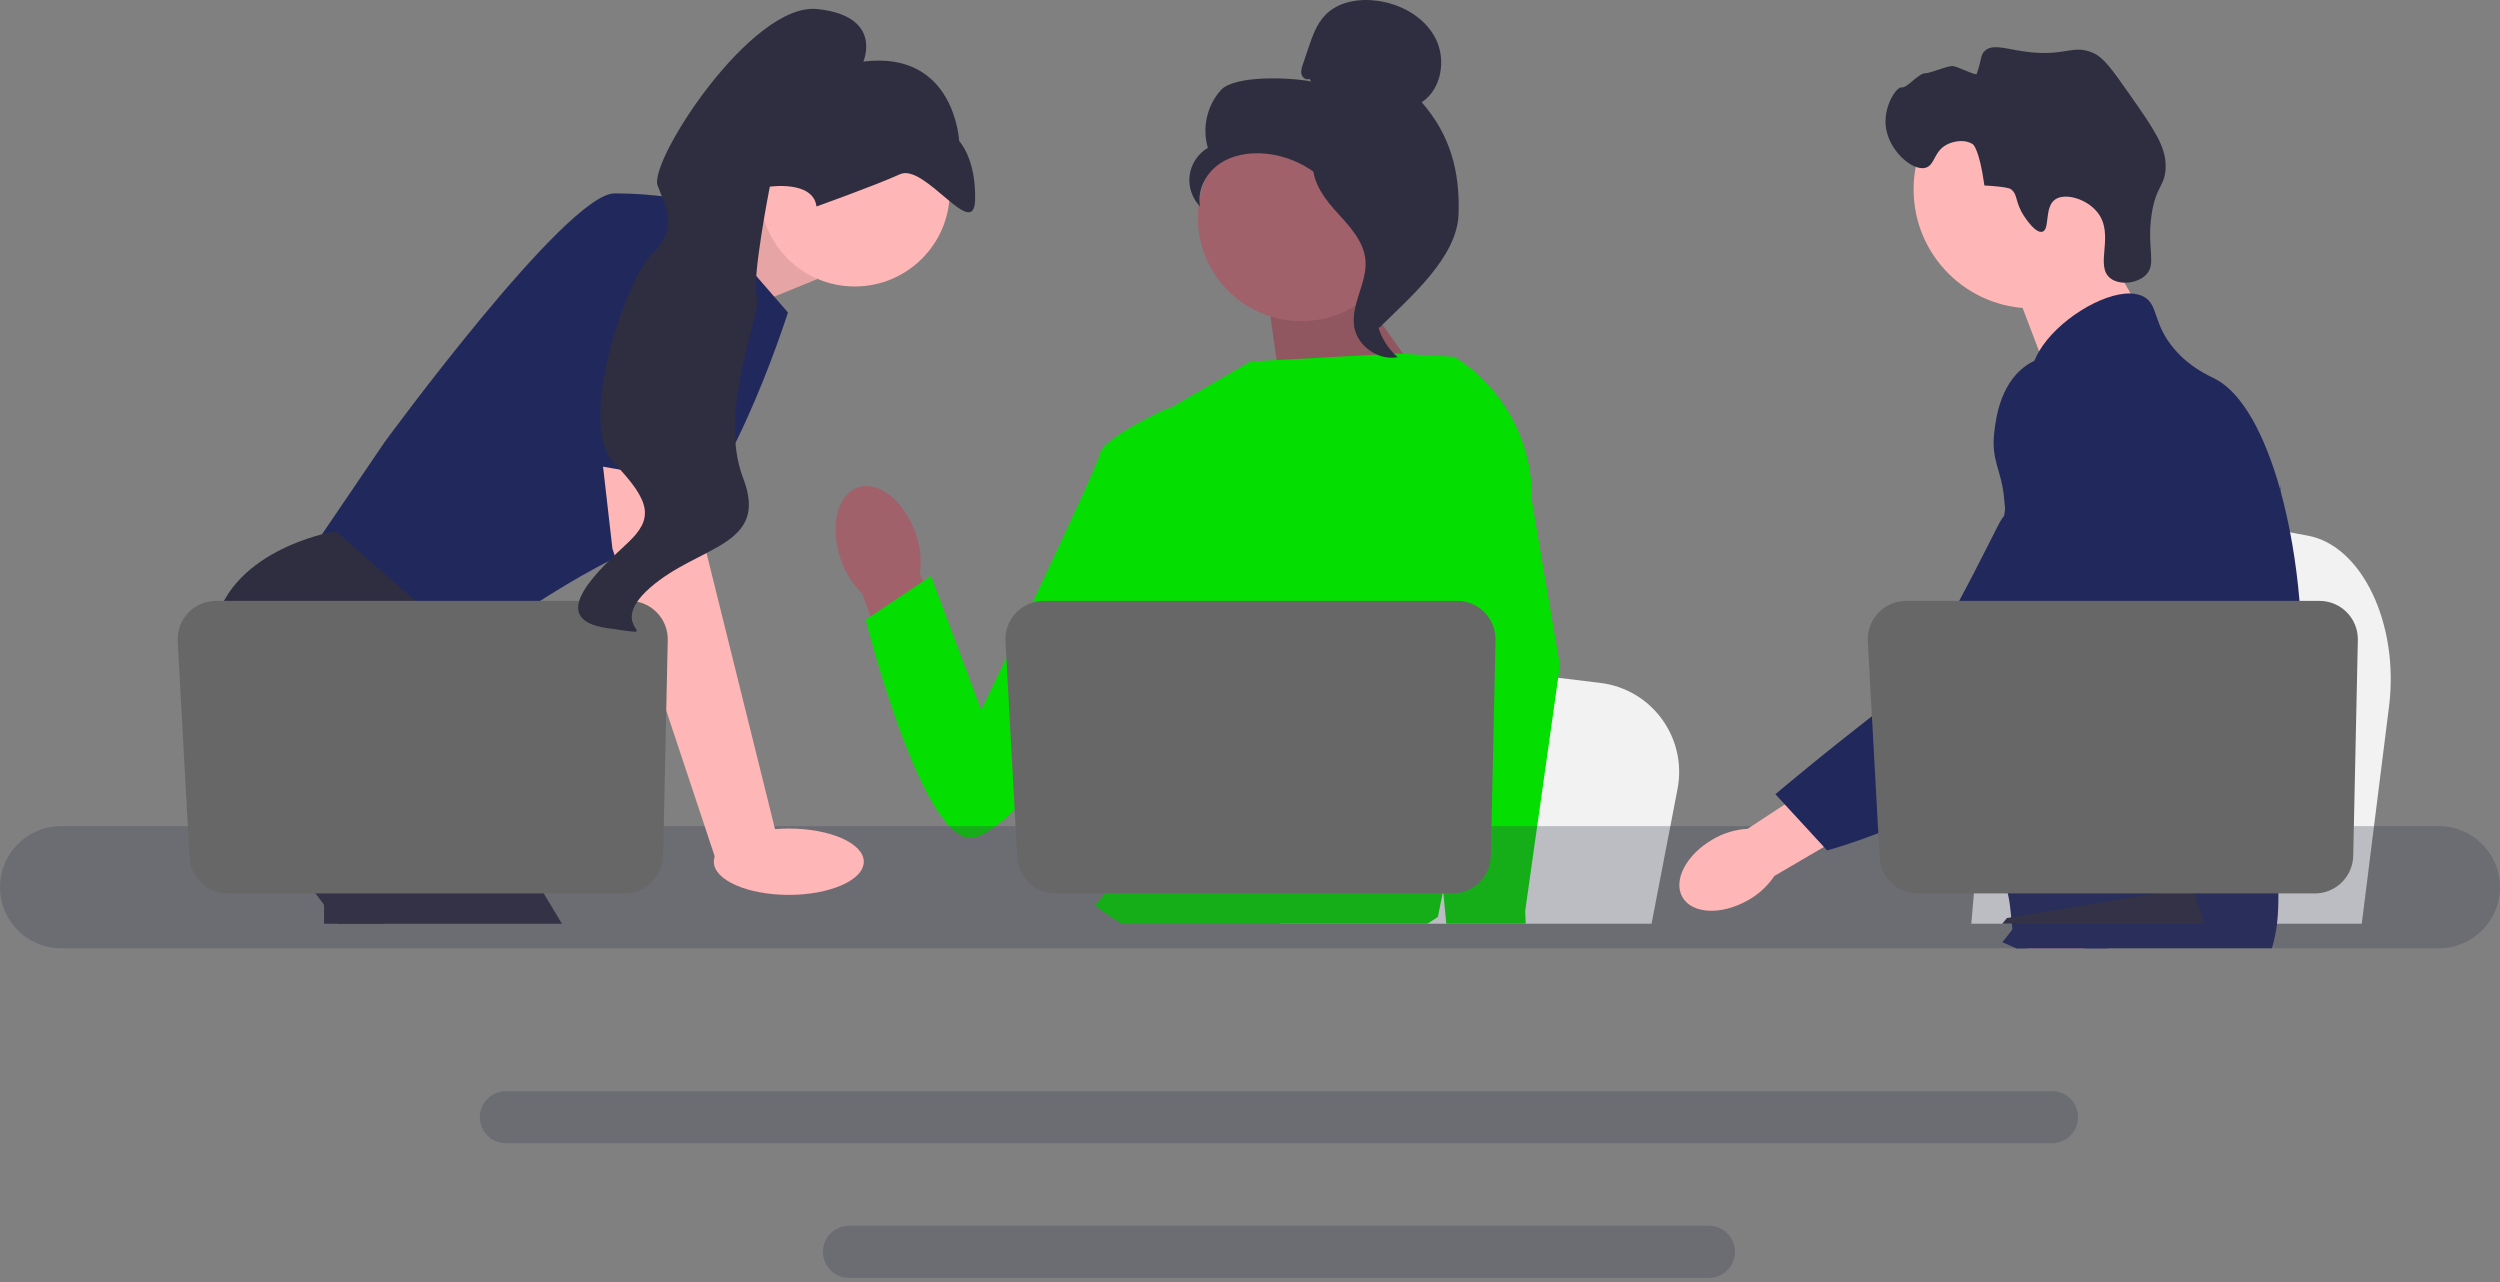<svg width="310" height="159" viewBox="0 0 310 159" fill="none" xmlns="http://www.w3.org/2000/svg">
<rect x="0" y="0" width="310" height="159" fill="#808080" stroke="none"/>
<g clip-path="url(#clip0_132_99)">
<path d="M296.24 87.603L295.269 95.336L292.859 114.542H244.441C244.82 110.237 245.336 104.041 245.889 97.352C245.943 96.684 246 96.012 246.055 95.336C247.439 78.522 248.954 59.495 248.954 59.495L255.32 60.681L267.669 62.977L272.702 63.913L286.178 66.422C292.897 67.67 297.519 77.399 296.24 87.603V87.603Z" fill="#F2F2F2"/>
<path d="M259.617 28.381L265.571 38.8L254.127 46.91L249.245 34.103L259.617 28.381Z" fill="#FFB6B6"/>
<path d="M252.037 38.238C260.183 38.238 266.787 31.634 266.787 23.488C266.787 15.341 260.183 8.737 252.037 8.737C243.89 8.737 237.286 15.341 237.286 23.488C237.286 31.634 243.89 38.238 252.037 38.238Z" fill="#FFB6B6"/>
<path d="M250.978 26.785C249.806 25.003 250.266 24.07 249.286 23.415C249.286 23.415 248.891 23.152 246.067 23.001C245.435 18.451 244.646 17.899 244.646 17.899C243.736 17.263 242.386 17.47 241.546 17.859C239.77 18.681 239.976 20.459 238.78 20.799C237.128 21.268 234.122 18.62 233.826 15.588C233.585 13.115 235.178 10.713 235.81 10.84C236.436 10.966 237.937 9.051 238.747 9.081C239.3 9.101 241.56 8.118 242.168 8.195C242.832 8.279 245.021 9.422 245.113 9.161C245.747 7.347 245.56 6.843 246.098 6.324C247.051 5.405 248.611 6.045 251.057 6.389C256.091 7.096 256.969 5.437 259.549 6.562C260.852 7.13 261.942 8.662 264.07 11.704C267.045 15.958 268.532 18.085 268.542 20.566C268.552 23.096 267.327 22.936 266.788 26.681C266.189 30.851 267.462 32.757 266.072 34.112C264.997 35.158 262.813 35.407 261.665 34.488C259.7 32.915 262.271 29.119 260.097 26.346C258.762 24.644 256.078 23.886 254.848 24.728C253.458 25.679 254.224 28.472 253.246 28.737C252.409 28.963 251.182 27.096 250.978 26.785L250.978 26.785Z" fill="#2F2E41"/>
<path d="M285.338 84.88C284.926 91.914 283.292 94.135 282.72 102.443C282.595 104.267 282.52 106.384 282.52 108.909C282.52 109.553 282.523 110.175 282.523 110.783C282.523 112.078 282.498 113.301 282.348 114.542C282.233 115.533 282.037 116.53 281.711 117.582H249.943C249.939 117.575 249.939 117.567 249.935 117.56C249.75 116.752 249.632 115.98 249.542 115.239C249.514 115.003 249.488 114.771 249.467 114.542C249.438 114.274 249.413 114.009 249.389 113.748C249.292 112.707 249.195 111.724 248.966 110.783C248.659 109.485 248.101 108.262 246.956 107.082C246.488 106.599 246.02 106.223 245.562 105.894C245.472 105.833 245.386 105.773 245.297 105.712C244.031 104.843 242.833 104.217 241.796 102.443C241.778 102.418 241.764 102.389 241.749 102.365C241.571 102.053 241.106 101.238 240.769 100.151C240.415 99.021 240.201 97.601 240.587 96.149C241.506 92.708 244.911 92.365 247.693 88.889C247.994 88.513 248.29 88.099 248.573 87.637C249.832 85.591 250.172 83.789 250.572 81.647C250.636 81.3 250.694 80.957 250.74 80.624C250.776 80.374 250.808 80.127 250.833 79.884C251.055 77.841 250.948 76.082 250.687 74.508C249.836 69.355 247.325 66.165 249.099 61.541C249.657 60.089 250.447 58.998 251.244 58.065C252.932 56.087 254.667 54.803 254.367 52.249C254.063 49.674 252.11 49.32 251.892 47.071C251.781 45.934 252.153 44.736 252.85 43.559V43.555C255.082 39.768 260.654 36.281 264.194 36.392C264.849 36.41 265.428 36.556 265.911 36.839C267.66 37.869 266.93 40.118 269.609 43.273C271.601 45.615 273.854 46.552 274.709 46.996C278.096 48.763 280.849 53.973 282.72 60.636C282.734 60.686 282.748 60.736 282.763 60.79C283.918 64.963 284.733 69.702 285.138 74.508C285.309 76.543 285.409 78.589 285.431 80.613C285.449 82.23 285.413 83.632 285.338 84.88Z" fill="#21295C"/>
<path d="M261.548 108.981L260.901 110.783L260.493 111.913L259.549 114.542L258.454 117.582H251.42L252.6 114.542L253.147 113.126L254.056 110.783L255.579 106.849L261.548 108.981Z" fill="#FFB6B6"/>
<path d="M282.831 60.021C282.813 60.253 282.788 60.511 282.763 60.79C282.484 63.629 281.826 68.711 280.864 74.508C280.356 77.566 279.762 80.824 279.093 84.061C277.656 91.045 275.868 97.923 273.847 102.443C273.486 103.259 273.114 103.995 272.735 104.646C272.445 105.143 272.141 105.633 271.823 106.116C270.793 107.7 269.637 109.202 268.439 110.604C268.393 110.665 268.339 110.722 268.286 110.783C268.093 111.012 267.892 111.237 267.692 111.463C266.712 112.568 265.711 113.598 264.742 114.542C263.561 115.693 262.424 116.713 261.405 117.582H249.982L249.935 117.56L248.29 116.831C248.29 116.831 248.759 116.28 249.542 115.239C249.703 115.028 249.875 114.796 250.061 114.542C250.29 114.231 250.536 113.887 250.801 113.515C251.352 112.736 251.978 111.82 252.65 110.783C253.952 108.777 255.436 106.309 256.934 103.452C257.106 103.119 257.281 102.783 257.457 102.443C257.46 102.432 257.467 102.422 257.471 102.411C257.768 101.832 258.061 101.234 258.354 100.626C260.84 95.455 261.552 91.163 261.755 89.772C262.042 87.805 262.438 85.055 262.331 82.029C262.259 80.034 261.97 77.924 261.28 75.828V75.825C261.137 75.385 260.976 74.945 260.793 74.508C260.468 73.725 260.082 72.953 259.624 72.191C257.603 68.836 255.962 68.697 254.656 65.042C254.27 63.958 253.394 61.512 253.662 58.93V58.926C253.694 58.608 253.748 58.286 253.819 57.964V57.961C253.837 57.871 253.862 57.778 253.888 57.689C254.091 56.899 254.428 56.115 254.939 55.371C255.937 53.927 257.299 53.068 258.519 52.557L258.522 52.553C259.931 51.967 261.147 51.842 261.384 51.82C266.608 51.355 270.66 55.747 272.874 58.147C273.729 59.073 274.512 59.849 275.228 60.482C280.796 65.453 282.323 62.277 282.72 60.636C282.78 60.382 282.813 60.164 282.831 60.021V60.021Z" fill="#21295C"/>
<path d="M282.849 59.835C282.849 59.853 282.845 59.913 282.831 60.014C282.838 59.96 282.842 59.906 282.845 59.856C282.845 59.845 282.845 59.838 282.849 59.835Z" fill="#21295C"/>
<path d="M254.445 135.299H62.736C60.955 135.299 59.503 136.747 59.503 138.528C59.503 140.313 60.955 141.761 62.736 141.761H254.445C256.226 141.761 257.675 140.313 257.675 138.528C257.675 136.747 256.226 135.299 254.445 135.299Z" fill="#3F3D56" fill-opacity="0.3"/>
<path d="M211.901 151.993H105.277C103.496 151.993 102.047 153.442 102.047 155.223C102.047 157.004 103.496 158.456 105.277 158.456H211.901C213.682 158.456 215.134 157.004 215.134 155.223C215.134 153.442 213.682 151.993 211.901 151.993Z" fill="#3F3D56" fill-opacity="0.3"/>
<path d="M84.069 29.067L96.151 23.982L101.333 34.605L88.636 39.788L84.069 29.067Z" fill="#FFB6B6"/>
<path opacity="0.1" d="M84.069 29.067L96.151 23.982L101.333 34.605L88.636 39.788L84.069 29.067Z" fill="black"/>
<path d="M85.786 25.018L97.706 38.751C97.706 38.751 89.414 64.922 81.122 67.254C72.831 69.586 57.543 80.987 57.543 80.987L38.368 68.549L47.697 54.816C47.697 54.816 70.239 23.982 76.199 23.982C82.159 23.982 85.786 25.018 85.786 25.018V25.018Z" fill="#21295C"/>
<path d="M69.682 114.542H41.937L40.182 112.197L33.02 102.623L31.372 100.42C31.372 100.42 25.154 89.019 26.449 78.655C27.745 68.29 41.219 65.958 41.219 65.958H41.773L58.268 80.453L57.284 93.942L62.508 102.623L69.682 114.542Z" fill="#2F2E41"/>
<path d="M47.619 114.542H40.182V103.53L47.619 114.542Z" fill="#2F2E41"/>
<path d="M208.015 97.824L207.09 102.623L204.794 114.542H158.675C159.035 111.871 159.527 108.025 160.053 103.874C160.105 103.46 160.16 103.043 160.211 102.623C161.53 92.188 162.974 80.38 162.974 80.38L169.037 81.116L180.801 82.541L185.594 83.122L198.431 84.679C204.831 85.454 209.233 91.491 208.015 97.824H208.015Z" fill="#F2F2F2"/>
<path d="M273.283 114.542H248.269C248.649 114.094 248.864 113.835 248.864 113.835L256.363 112.596L271.814 110.046C271.814 110.046 272.519 111.868 273.283 114.542V114.542Z" fill="#2F2E41"/>
<path d="M167.177 34.249L178.056 49.634L159.08 50.2L157.043 35.743L167.177 34.249Z" fill="#A0616A"/>
<path opacity="0.1" d="M167.177 34.249L178.056 49.634L159.08 50.2L157.043 35.743L167.177 34.249Z" fill="black"/>
<path d="M113.529 66.125C112.133 62.099 108.924 59.555 106.362 60.444C103.799 61.332 102.854 65.316 104.251 69.344C104.787 70.961 105.702 72.426 106.921 73.616L113.05 90.602L120.96 87.556L114.078 71.134C114.297 69.445 114.109 67.727 113.529 66.125Z" fill="#A0616A"/>
<path d="M187.166 58.286L187.151 73.965L185.693 79.756L182.692 91.667L180.508 102.623L178.881 110.785L178.3 113.7C177.862 113.993 177.427 114.272 176.992 114.542H139.091C136.938 113.249 135.733 112.244 135.733 112.244C135.733 112.244 136.329 111.684 137.01 110.785C138.161 109.266 139.552 106.779 138.7 104.403C138.521 103.905 138.474 103.299 138.529 102.623C138.876 98.161 143.556 90.615 143.556 90.615L142.587 79.416L142.162 74.509L145.158 50.58L154.924 44.903L156.61 44.739L173.253 43.84L180.131 44.237L180.445 44.322L187.166 58.286V58.286Z" fill="#04DE00"/>
<path d="M187.905 114.542H179.614L179.248 110.785L179.241 110.71L181.588 110.549L187.696 110.132L187.802 112.381L187.885 114.107L187.905 114.542Z" fill="#FFB6B6"/>
<path d="M189.947 62.077L193.43 82.513L190.587 102.623L190.144 105.753L189.362 111.28L189.121 112.98L189.129 113.163L189.188 114.542H179.342L178.979 110.785L178.948 110.448L178.207 102.752L178.194 102.623L176.621 86.304L179.705 74.509L179.933 73.641V73.638L181.274 53.443L180.235 44.265L180.225 44.18C180.245 44.193 180.264 44.206 180.284 44.219C180.339 44.252 180.393 44.286 180.445 44.322C186.498 48.162 190.105 54.899 189.947 62.077Z" fill="#04DE00"/>
<path d="M148.685 54.496L144.899 50.579C144.899 50.579 136.793 54.233 136.389 56.261C135.985 58.288 121.674 88.064 121.674 88.064L115.448 71.434L107.343 76.845C107.343 76.845 113.846 102.663 119.928 103.875C126.01 105.087 146.393 73.317 146.393 73.317L148.685 54.496H148.685Z" fill="#04DE00"/>
<path d="M302.429 102.443H7.568C3.394 102.443 0 105.841 0 110.014C0 114.188 3.394 117.582 7.568 117.582H302.429C306.602 117.582 310 114.188 310 110.014C310 105.84 306.602 102.443 302.429 102.443Z" fill="#3F3D56" fill-opacity="0.3"/>
<path d="M185.441 79.373L184.867 106.125C184.812 108.714 182.697 110.785 180.106 110.785H130.895C128.366 110.785 126.278 108.808 126.14 106.283L124.678 79.531C124.529 76.803 126.701 74.509 129.433 74.509H180.68C183.35 74.509 185.498 76.704 185.441 79.373Z" fill="#676767"/>
<path d="M105.997 35.524C112.5 35.524 117.771 30.253 117.771 23.75C117.771 17.248 112.5 11.976 105.997 11.976C99.495 11.976 94.223 17.248 94.223 23.75C94.223 30.253 99.495 35.524 105.997 35.524Z" fill="#FFB6B6"/>
<path d="M86.304 54.557L87.6 68.549L96.41 104.048L88.799 106.716L75.94 68.031L74.164 52.484L86.304 54.557Z" fill="#FFB6B6"/>
<path d="M82.8 79.373L82.227 106.125C82.171 108.714 80.056 110.785 77.466 110.785H28.255C25.726 110.785 23.638 108.808 23.5 106.283L22.037 79.531C21.888 76.803 24.06 74.509 26.792 74.509H78.039C80.709 74.509 82.857 76.704 82.8 79.373Z" fill="#676767"/>
<path d="M97.813 110.966C102.948 110.966 107.111 109.124 107.111 106.853C107.111 104.581 102.948 102.74 97.813 102.74C92.677 102.74 88.514 104.581 88.514 106.853C88.514 109.124 92.677 110.966 97.813 110.966Z" fill="#FFB6B6"/>
<path d="M68.037 56.696L73.349 28.387C73.349 28.387 88.118 26.314 88.636 31.237C89.155 36.16 88.266 60.22 88.266 60.22L68.037 56.696V56.696Z" fill="#21295C"/>
<path d="M101.244 25.602C101.244 25.602 108.528 23.002 111.6 21.604C114.672 20.205 120.776 29.96 120.911 24.808C121.047 19.656 118.938 17.495 118.938 17.495C118.938 17.495 118.412 6.225 107.056 7.634C107.056 7.634 109.554 1.995 101.355 1.123C93.157 0.251 80.402 20.049 81.544 23.008C82.687 25.967 84.056 28.413 80.815 31.576C77.574 34.74 71.506 52.594 76.123 57.399C80.74 62.203 81.043 64.288 77.88 67.277C74.716 70.266 67.239 76.765 75.323 77.893C83.409 79.022 74.584 78.179 80.611 72.877C86.639 67.575 95.434 67.792 92.15 59.285C88.866 50.779 94.572 38.589 93.858 36.74C93.144 34.891 95.457 23.148 95.457 23.148C95.457 23.148 100.842 22.357 101.244 25.602V25.602Z" fill="#2F2E41"/>
<path d="M161.361 39.818C168.439 39.818 174.178 34.079 174.178 27.001C174.178 19.922 168.439 14.184 161.361 14.184C154.282 14.184 148.544 19.922 148.544 27.001C148.544 34.079 154.282 39.818 161.361 39.818Z" fill="#A0616A"/>
<path d="M162.384 9.77C162.013 9.986 161.516 9.659 161.397 9.246C161.278 8.833 161.417 8.395 161.554 7.988L162.246 5.94C162.736 4.487 163.257 2.984 164.319 1.878C165.922 0.21 168.47 -0.215 170.764 0.093C173.709 0.488 176.615 2.083 177.985 4.72C179.354 7.357 178.771 11.037 176.296 12.683C179.823 16.725 181.053 21.231 180.859 26.592C180.665 31.953 174.822 36.887 171.012 40.664C170.161 40.148 169.388 37.731 169.856 36.853C170.323 35.975 169.653 34.958 170.233 34.149C170.812 33.34 171.297 34.628 170.711 33.824C170.341 33.316 171.784 32.149 171.235 31.845C168.577 30.376 167.693 27.063 166.024 24.526C164.01 21.466 160.564 19.394 156.917 19.05C154.909 18.861 152.787 19.204 151.14 20.37C149.493 21.536 148.427 23.62 148.809 25.602C147.82 24.598 147.328 23.126 147.514 21.729C147.699 20.332 148.559 19.04 149.776 18.329C149.036 15.883 149.67 13.068 151.387 11.175C153.104 9.281 160.071 9.604 162.578 10.102L162.384 9.77Z" fill="#2F2E41"/>
<path d="M162.773 19.124C166.094 19.483 168.491 22.359 170.516 25.015C171.683 26.547 172.905 28.237 172.876 30.162C172.846 32.108 171.545 33.777 170.923 35.621C169.907 38.636 170.897 42.222 173.317 44.288C170.926 44.742 168.342 42.949 167.929 40.551C167.448 37.759 169.565 35.065 169.314 32.243C169.093 29.757 167.134 27.844 165.469 25.985C163.803 24.127 162.239 21.66 163.005 19.285L162.773 19.124Z" fill="#2F2E41"/>
<path d="M212.415 104.063C209.126 105.934 207.425 109.147 208.616 111.24C209.807 113.333 213.438 113.513 216.728 111.641C218.053 110.911 219.183 109.875 220.025 108.619L233.861 100.517L229.92 94.105L216.699 102.773C215.189 102.855 213.72 103.297 212.415 104.063Z" fill="#FFB6B6"/>
<path d="M259.261 44.647C258.847 44.483 255.219 43.109 251.907 44.923C248.103 47.007 247.515 51.764 247.309 53.432C246.833 57.286 248.235 58.15 248.532 62.051C249.086 69.35 250.546 61.023 248.213 64.355C247.406 65.508 239.159 83.381 234.611 86.881C225.766 93.69 220.149 98.484 220.149 98.484L226.561 105.45C226.561 105.45 236.694 102.75 245.65 96.935C254.837 90.969 259.431 87.987 262.984 82.152C263.291 81.65 270.613 69.214 266.681 55.464C265.784 52.327 264.14 46.581 259.261 44.647Z" fill="#21295C"/>
<path d="M292.373 79.373L291.8 106.125C291.744 108.714 289.629 110.785 287.039 110.785H237.828C235.299 110.785 233.211 108.808 233.073 106.283L231.61 79.531C231.461 76.803 233.633 74.509 236.365 74.509H287.612C290.282 74.509 292.43 76.704 292.373 79.373Z" fill="#676767"/>
</g>
<defs>
<clipPath id="clip0_132_99">
<rect width="310" height="158.456" fill="white"/>
</clipPath>
</defs>
</svg>
